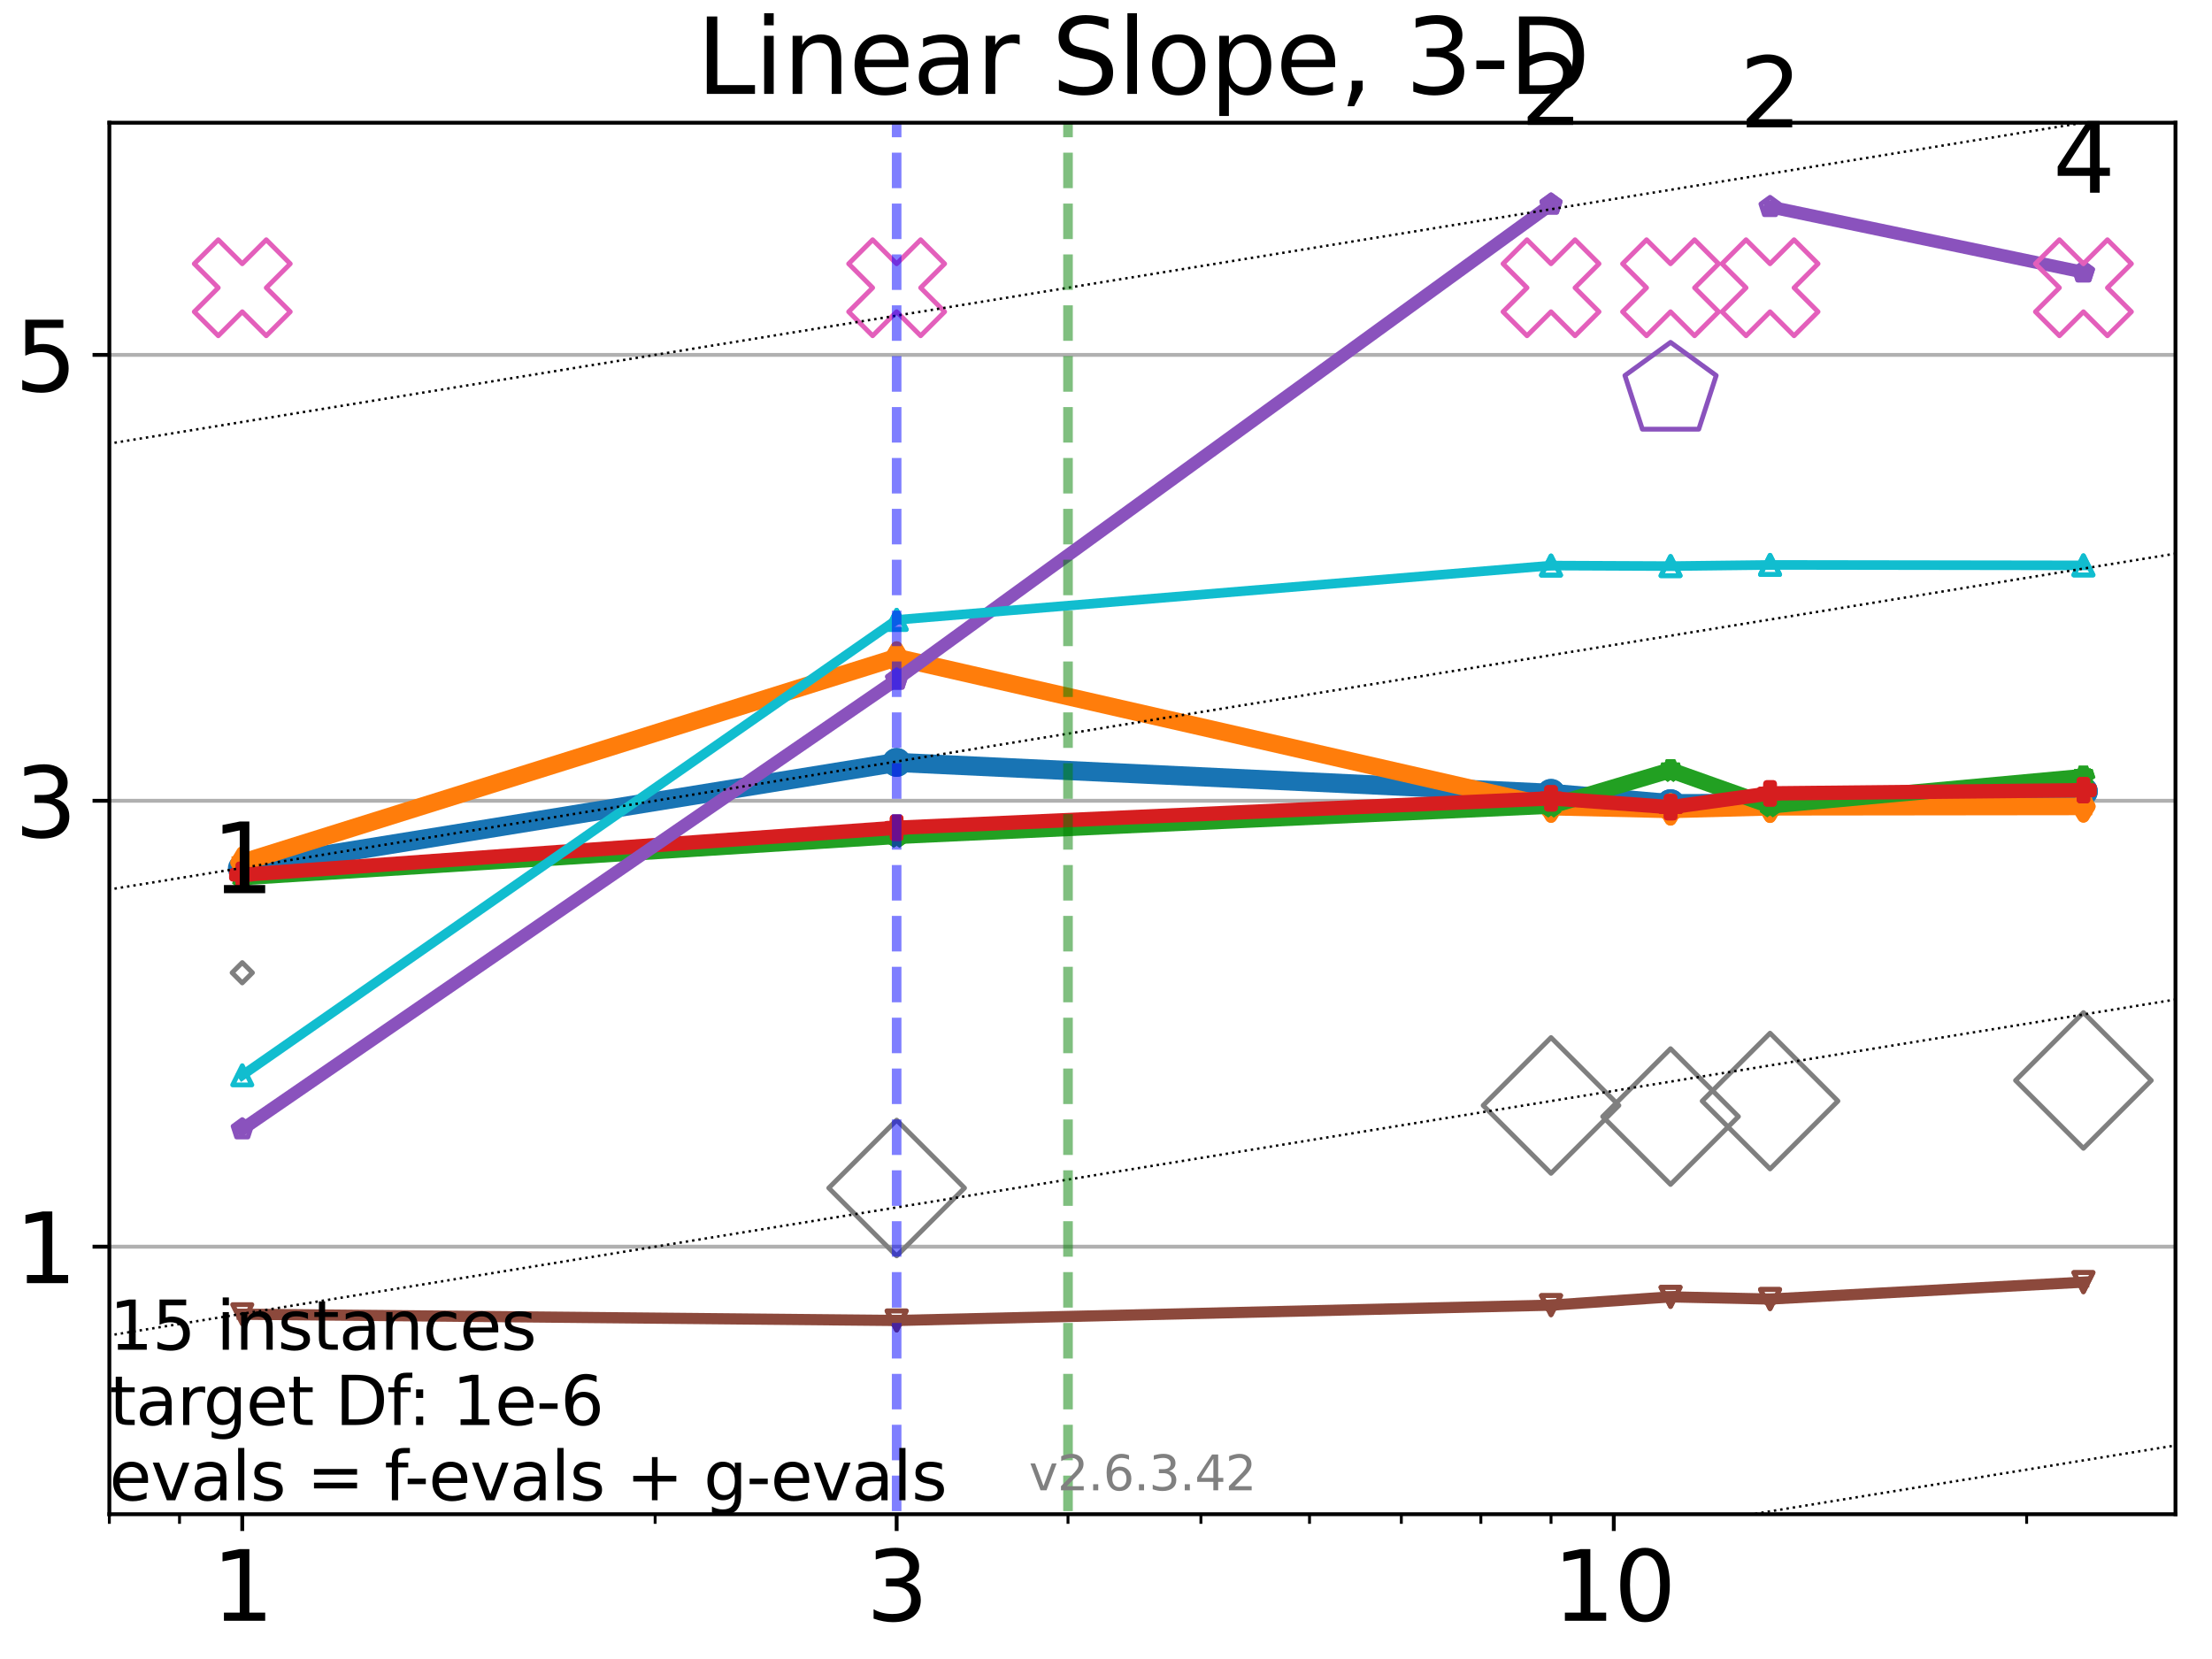 <?xml version="1.0" encoding="utf-8" standalone="no"?>
<!DOCTYPE svg PUBLIC "-//W3C//DTD SVG 1.1//EN"
  "http://www.w3.org/Graphics/SVG/1.1/DTD/svg11.dtd">
<svg xmlns:xlink="http://www.w3.org/1999/xlink" width="460.8pt" height="345.6pt" viewBox="0 0 460.8 345.6" xmlns="http://www.w3.org/2000/svg" version="1.1">
 <defs>
  <style type="text/css">*{stroke-linejoin: round; stroke-linecap: butt}</style>
 </defs>
 <g id="figure_1">
  <g id="patch_1">
   <path d="M 0 345.6 
L 460.8 345.6 
L 460.8 0 
L 0 0 
z
" style="fill: #ffffff"/>
  </g>
  <g id="axes_1">
   <g id="patch_2">
    <path d="M 22.78 315.44 
L 453.192 315.44 
L 453.192 25.56 
L 22.78 25.56 
z
" style="fill: #ffffff"/>
   </g>
   <g id="matplotlib.axis_1">
    <g id="xtick_1">
     <g id="line2d_1">
      <defs>
       <path id="me9c461daef" d="M 0 0 
L 0 3.5 
" style="stroke: #000000; stroke-width: 0.8"/>
      </defs>
      <g>
       <use xlink:href="#me9c461daef" x="50.468" y="315.44" style="stroke: #000000; stroke-width: 0.8"/>
      </g>
     </g>
     <g id="text_1">
      <!-- 1 -->
      <g transform="translate(44.106 337.637)scale(0.2 -0.2)">
       <defs>
        <path id="DejaVuSans-31" d="M 794 531 
L 1825 531 
L 1825 4091 
L 703 3866 
L 703 4441 
L 1819 4666 
L 2450 4666 
L 2450 531 
L 3481 531 
L 3481 0 
L 794 0 
L 794 531 
z
" transform="scale(0.016)"/>
       </defs>
       <use xlink:href="#DejaVuSans-31"/>
      </g>
     </g>
    </g>
    <g id="xtick_2">
     <g id="line2d_2">
      <g>
       <use xlink:href="#me9c461daef" x="186.788" y="315.44" style="stroke: #000000; stroke-width: 0.8"/>
      </g>
     </g>
     <g id="text_2">
      <!-- 3 -->
      <g transform="translate(180.425 337.637)scale(0.2 -0.2)">
       <defs>
        <path id="DejaVuSans-33" d="M 2597 2516 
Q 3050 2419 3304 2112 
Q 3559 1806 3559 1356 
Q 3559 666 3084 287 
Q 2609 -91 1734 -91 
Q 1441 -91 1130 -33 
Q 819 25 488 141 
L 488 750 
Q 750 597 1062 519 
Q 1375 441 1716 441 
Q 2309 441 2620 675 
Q 2931 909 2931 1356 
Q 2931 1769 2642 2001 
Q 2353 2234 1838 2234 
L 1294 2234 
L 1294 2753 
L 1863 2753 
Q 2328 2753 2575 2939 
Q 2822 3125 2822 3475 
Q 2822 3834 2567 4026 
Q 2313 4219 1838 4219 
Q 1578 4219 1281 4162 
Q 984 4106 628 3988 
L 628 4550 
Q 988 4650 1302 4700 
Q 1616 4750 1894 4750 
Q 2613 4750 3031 4423 
Q 3450 4097 3450 3541 
Q 3450 3153 3228 2886 
Q 3006 2619 2597 2516 
z
" transform="scale(0.016)"/>
       </defs>
       <use xlink:href="#DejaVuSans-33"/>
      </g>
     </g>
    </g>
    <g id="xtick_3">
     <g id="line2d_3">
      <g>
       <use xlink:href="#me9c461daef" x="336.18" y="315.44" style="stroke: #000000; stroke-width: 0.8"/>
      </g>
     </g>
     <g id="text_3">
      <!-- 10 -->
      <g transform="translate(323.455 337.637)scale(0.2 -0.2)">
       <defs>
        <path id="DejaVuSans-30" d="M 2034 4250 
Q 1547 4250 1301 3770 
Q 1056 3291 1056 2328 
Q 1056 1369 1301 889 
Q 1547 409 2034 409 
Q 2525 409 2770 889 
Q 3016 1369 3016 2328 
Q 3016 3291 2770 3770 
Q 2525 4250 2034 4250 
z
M 2034 4750 
Q 2819 4750 3233 4129 
Q 3647 3509 3647 2328 
Q 3647 1150 3233 529 
Q 2819 -91 2034 -91 
Q 1250 -91 836 529 
Q 422 1150 422 2328 
Q 422 3509 836 4129 
Q 1250 4750 2034 4750 
z
" transform="scale(0.016)"/>
       </defs>
       <use xlink:href="#DejaVuSans-31"/>
       <use xlink:href="#DejaVuSans-30" x="63.623"/>
      </g>
     </g>
    </g>
    <g id="xtick_4">
     <g id="line2d_4">
      <defs>
       <path id="m062c11dece" d="M 0 0 
L 0 2 
" style="stroke: #000000; stroke-width: 0.6"/>
      </defs>
      <g>
       <use xlink:href="#m062c11dece" x="22.78" y="315.44" style="stroke: #000000; stroke-width: 0.6"/>
      </g>
     </g>
    </g>
    <g id="xtick_5">
     <g id="line2d_5">
      <g>
       <use xlink:href="#m062c11dece" x="37.395" y="315.44" style="stroke: #000000; stroke-width: 0.6"/>
      </g>
     </g>
    </g>
    <g id="xtick_6">
     <g id="line2d_6">
      <g>
       <use xlink:href="#m062c11dece" x="136.476" y="315.44" style="stroke: #000000; stroke-width: 0.6"/>
      </g>
     </g>
    </g>
    <g id="xtick_7">
     <g id="line2d_7">
      <g>
       <use xlink:href="#m062c11dece" x="222.484" y="315.44" style="stroke: #000000; stroke-width: 0.6"/>
      </g>
     </g>
    </g>
    <g id="xtick_8">
     <g id="line2d_8">
      <g>
       <use xlink:href="#m062c11dece" x="250.173" y="315.44" style="stroke: #000000; stroke-width: 0.6"/>
      </g>
     </g>
    </g>
    <g id="xtick_9">
     <g id="line2d_9">
      <g>
       <use xlink:href="#m062c11dece" x="272.796" y="315.44" style="stroke: #000000; stroke-width: 0.6"/>
      </g>
     </g>
    </g>
    <g id="xtick_10">
     <g id="line2d_10">
      <g>
       <use xlink:href="#m062c11dece" x="291.923" y="315.44" style="stroke: #000000; stroke-width: 0.6"/>
      </g>
     </g>
    </g>
    <g id="xtick_11">
     <g id="line2d_11">
      <g>
       <use xlink:href="#m062c11dece" x="308.492" y="315.44" style="stroke: #000000; stroke-width: 0.6"/>
      </g>
     </g>
    </g>
    <g id="xtick_12">
     <g id="line2d_12">
      <g>
       <use xlink:href="#m062c11dece" x="323.107" y="315.44" style="stroke: #000000; stroke-width: 0.6"/>
      </g>
     </g>
    </g>
    <g id="xtick_13">
     <g id="line2d_13">
      <g>
       <use xlink:href="#m062c11dece" x="422.188" y="315.44" style="stroke: #000000; stroke-width: 0.6"/>
      </g>
     </g>
    </g>
   </g>
   <g id="matplotlib.axis_2">
    <g id="ytick_1">
     <g id="line2d_14">
      <path d="M 22.78 259.706 
L 453.192 259.706 
" clip-path="url(#pf0ef25030b)" style="fill: none; stroke: #b0b0b0; stroke-width: 0.8; stroke-linecap: square"/>
     </g>
     <g id="line2d_15">
      <defs>
       <path id="m01fc9de4c2" d="M 0 0 
L -3.5 0 
" style="stroke: #000000; stroke-width: 0.8"/>
      </defs>
      <g>
       <use xlink:href="#m01fc9de4c2" x="22.78" y="259.706" style="stroke: #000000; stroke-width: 0.8"/>
      </g>
     </g>
     <g id="text_4">
      <!-- 1 -->
      <g transform="translate(3.055 267.305)scale(0.2 -0.2)">
       <use xlink:href="#DejaVuSans-31"/>
      </g>
     </g>
    </g>
    <g id="ytick_2">
     <g id="line2d_16">
      <path d="M 22.78 166.817 
L 453.192 166.817 
" clip-path="url(#pf0ef25030b)" style="fill: none; stroke: #b0b0b0; stroke-width: 0.8; stroke-linecap: square"/>
     </g>
     <g id="line2d_17">
      <g>
       <use xlink:href="#m01fc9de4c2" x="22.78" y="166.817" style="stroke: #000000; stroke-width: 0.8"/>
      </g>
     </g>
     <g id="text_5">
      <!-- 3 -->
      <g transform="translate(3.055 174.415)scale(0.2 -0.2)">
       <use xlink:href="#DejaVuSans-33"/>
      </g>
     </g>
    </g>
    <g id="ytick_3">
     <g id="line2d_18">
      <path d="M 22.78 73.927 
L 453.192 73.927 
" clip-path="url(#pf0ef25030b)" style="fill: none; stroke: #b0b0b0; stroke-width: 0.8; stroke-linecap: square"/>
     </g>
     <g id="line2d_19">
      <g>
       <use xlink:href="#m01fc9de4c2" x="22.78" y="73.927" style="stroke: #000000; stroke-width: 0.8"/>
      </g>
     </g>
     <g id="text_6">
      <!-- 5 -->
      <g transform="translate(3.055 81.526)scale(0.2 -0.2)">
       <defs>
        <path id="DejaVuSans-35" d="M 691 4666 
L 3169 4666 
L 3169 4134 
L 1269 4134 
L 1269 2991 
Q 1406 3038 1543 3061 
Q 1681 3084 1819 3084 
Q 2600 3084 3056 2656 
Q 3513 2228 3513 1497 
Q 3513 744 3044 326 
Q 2575 -91 1722 -91 
Q 1428 -91 1123 -41 
Q 819 9 494 109 
L 494 744 
Q 775 591 1075 516 
Q 1375 441 1709 441 
Q 2250 441 2565 725 
Q 2881 1009 2881 1497 
Q 2881 1984 2565 2268 
Q 2250 2553 1709 2553 
Q 1456 2553 1204 2497 
Q 953 2441 691 2322 
L 691 4666 
z
" transform="scale(0.016)"/>
       </defs>
       <use xlink:href="#DejaVuSans-35"/>
      </g>
     </g>
    </g>
   </g>
   <g id="line2d_20">
    <path d="M 50.468 180.916 
L 186.788 158.825 
" clip-path="url(#pf0ef25030b)" style="fill: none; stroke: #1874b4; stroke-width: 4; stroke-linecap: square"/>
    <defs>
     <path id="m60be5f6cc0" d="M 0 1.5 
C 0.398 1.5 0.779 1.342 1.061 1.061 
C 1.342 0.779 1.5 0.398 1.5 0 
C 1.5 -0.398 1.342 -0.779 1.061 -1.061 
C 0.779 -1.342 0.398 -1.5 0 -1.5 
C -0.398 -1.5 -0.779 -1.342 -1.061 -1.061 
C -1.342 -0.779 -1.5 -0.398 -1.5 0 
C -1.5 0.398 -1.342 0.779 -1.061 1.061 
C -0.779 1.342 -0.398 1.5 0 1.5 
z
" style="stroke: #1874b4; stroke-width: 3"/>
    </defs>
    <g clip-path="url(#pf0ef25030b)">
     <use xlink:href="#m60be5f6cc0" x="50.468" y="180.916" style="fill-opacity: 0; stroke: #1874b4; stroke-width: 3"/>
     <use xlink:href="#m60be5f6cc0" x="186.788" y="158.825" style="fill-opacity: 0; stroke: #1874b4; stroke-width: 3"/>
    </g>
   </g>
   <g id="line2d_21">
    <path d="M 186.788 158.825 
L 323.107 165.269 
" clip-path="url(#pf0ef25030b)" style="fill: none; stroke: #1874b4; stroke-width: 4; stroke-linecap: square"/>
    <g clip-path="url(#pf0ef25030b)">
     <use xlink:href="#m60be5f6cc0" x="186.788" y="158.825" style="fill-opacity: 0; stroke: #1874b4; stroke-width: 3"/>
     <use xlink:href="#m60be5f6cc0" x="323.107" y="165.269" style="fill-opacity: 0; stroke: #1874b4; stroke-width: 3"/>
    </g>
   </g>
   <g id="line2d_22">
    <path d="M 323.107 165.269 
L 348.007 167.411 
" clip-path="url(#pf0ef25030b)" style="fill: none; stroke: #1874b4; stroke-width: 4; stroke-linecap: square"/>
    <g clip-path="url(#pf0ef25030b)">
     <use xlink:href="#m60be5f6cc0" x="323.107" y="165.269" style="fill-opacity: 0; stroke: #1874b4; stroke-width: 3"/>
     <use xlink:href="#m60be5f6cc0" x="348.007" y="167.411" style="fill-opacity: 0; stroke: #1874b4; stroke-width: 3"/>
    </g>
   </g>
   <g id="line2d_23">
    <path d="M 348.007 167.411 
L 368.735 167.384 
" clip-path="url(#pf0ef25030b)" style="fill: none; stroke: #1874b4; stroke-width: 4; stroke-linecap: square"/>
    <g clip-path="url(#pf0ef25030b)">
     <use xlink:href="#m60be5f6cc0" x="348.007" y="167.411" style="fill-opacity: 0; stroke: #1874b4; stroke-width: 3"/>
     <use xlink:href="#m60be5f6cc0" x="368.735" y="167.384" style="fill-opacity: 0; stroke: #1874b4; stroke-width: 3"/>
    </g>
   </g>
   <g id="line2d_24">
    <path d="M 368.735 167.384 
L 434.015 164.859 
" clip-path="url(#pf0ef25030b)" style="fill: none; stroke: #1874b4; stroke-width: 4; stroke-linecap: square"/>
    <g clip-path="url(#pf0ef25030b)">
     <use xlink:href="#m60be5f6cc0" x="368.735" y="167.384" style="fill-opacity: 0; stroke: #1874b4; stroke-width: 3"/>
     <use xlink:href="#m60be5f6cc0" x="434.015" y="164.859" style="fill-opacity: 0; stroke: #1874b4; stroke-width: 3"/>
    </g>
   </g>
   <g id="line2d_25">
    <path d="M 434.015 164.859 
" clip-path="url(#pf0ef25030b)" style="fill: none; stroke: #1874b4; stroke-width: 4; stroke-linecap: square"/>
    <g clip-path="url(#pf0ef25030b)">
     <use xlink:href="#m60be5f6cc0" x="434.015" y="164.859" style="fill-opacity: 0; stroke: #1874b4; stroke-width: 3"/>
    </g>
   </g>
   <g id="line2d_26"/>
   <g id="line2d_27">
    <path d="M 50.468 179.679 
L 186.788 136.975 
" clip-path="url(#pf0ef25030b)" style="fill: none; stroke: #ff7d0b; stroke-width: 3.667; stroke-linecap: square"/>
    <defs>
     <path id="m3a2fdba418" d="M 0 2.121 
L 1.273 0 
L 0 -2.121 
L -1.273 0 
z
" style="stroke: #ff7d0b; stroke-width: 2.5; stroke-linejoin: miter"/>
    </defs>
    <g clip-path="url(#pf0ef25030b)">
     <use xlink:href="#m3a2fdba418" x="50.468" y="179.679" style="fill-opacity: 0; stroke: #ff7d0b; stroke-width: 2.5; stroke-linejoin: miter"/>
     <use xlink:href="#m3a2fdba418" x="186.788" y="136.975" style="fill-opacity: 0; stroke: #ff7d0b; stroke-width: 2.5; stroke-linejoin: miter"/>
    </g>
   </g>
   <g id="line2d_28">
    <path d="M 186.788 136.975 
L 323.107 168.034 
" clip-path="url(#pf0ef25030b)" style="fill: none; stroke: #ff7d0b; stroke-width: 3.667; stroke-linecap: square"/>
    <g clip-path="url(#pf0ef25030b)">
     <use xlink:href="#m3a2fdba418" x="186.788" y="136.975" style="fill-opacity: 0; stroke: #ff7d0b; stroke-width: 2.5; stroke-linejoin: miter"/>
     <use xlink:href="#m3a2fdba418" x="323.107" y="168.034" style="fill-opacity: 0; stroke: #ff7d0b; stroke-width: 2.5; stroke-linejoin: miter"/>
    </g>
   </g>
   <g id="line2d_29">
    <path d="M 323.107 168.034 
L 348.007 168.613 
" clip-path="url(#pf0ef25030b)" style="fill: none; stroke: #ff7d0b; stroke-width: 3.667; stroke-linecap: square"/>
    <g clip-path="url(#pf0ef25030b)">
     <use xlink:href="#m3a2fdba418" x="323.107" y="168.034" style="fill-opacity: 0; stroke: #ff7d0b; stroke-width: 2.5; stroke-linejoin: miter"/>
     <use xlink:href="#m3a2fdba418" x="348.007" y="168.613" style="fill-opacity: 0; stroke: #ff7d0b; stroke-width: 2.5; stroke-linejoin: miter"/>
    </g>
   </g>
   <g id="line2d_30">
    <path d="M 348.007 168.613 
L 368.735 168.064 
" clip-path="url(#pf0ef25030b)" style="fill: none; stroke: #ff7d0b; stroke-width: 3.667; stroke-linecap: square"/>
    <g clip-path="url(#pf0ef25030b)">
     <use xlink:href="#m3a2fdba418" x="348.007" y="168.613" style="fill-opacity: 0; stroke: #ff7d0b; stroke-width: 2.5; stroke-linejoin: miter"/>
     <use xlink:href="#m3a2fdba418" x="368.735" y="168.064" style="fill-opacity: 0; stroke: #ff7d0b; stroke-width: 2.5; stroke-linejoin: miter"/>
    </g>
   </g>
   <g id="line2d_31">
    <path d="M 368.735 168.064 
L 434.015 167.989 
" clip-path="url(#pf0ef25030b)" style="fill: none; stroke: #ff7d0b; stroke-width: 3.667; stroke-linecap: square"/>
    <g clip-path="url(#pf0ef25030b)">
     <use xlink:href="#m3a2fdba418" x="368.735" y="168.064" style="fill-opacity: 0; stroke: #ff7d0b; stroke-width: 2.5; stroke-linejoin: miter"/>
     <use xlink:href="#m3a2fdba418" x="434.015" y="167.989" style="fill-opacity: 0; stroke: #ff7d0b; stroke-width: 2.5; stroke-linejoin: miter"/>
    </g>
   </g>
   <g id="line2d_32">
    <path d="M 434.015 167.989 
" clip-path="url(#pf0ef25030b)" style="fill: none; stroke: #ff7d0b; stroke-width: 3.667; stroke-linecap: square"/>
    <g clip-path="url(#pf0ef25030b)">
     <use xlink:href="#m3a2fdba418" x="434.015" y="167.989" style="fill-opacity: 0; stroke: #ff7d0b; stroke-width: 2.5; stroke-linejoin: miter"/>
    </g>
   </g>
   <g id="line2d_33"/>
   <g id="line2d_34">
    <path d="M 50.468 182.754 
L 186.788 174.173 
" clip-path="url(#pf0ef25030b)" style="fill: none; stroke: #22a022; stroke-width: 3.333; stroke-linecap: square"/>
    <defs>
     <path id="mdf82d39934" d="M 0 -2 
L -0.449 -0.618 
L -1.902 -0.618 
L -0.727 0.236 
L -1.176 1.618 
L -0 0.764 
L 1.176 1.618 
L 0.727 0.236 
L 1.902 -0.618 
L 0.449 -0.618 
z
" style="stroke: #22a022; stroke-width: 2; stroke-linejoin: bevel"/>
    </defs>
    <g clip-path="url(#pf0ef25030b)">
     <use xlink:href="#mdf82d39934" x="50.468" y="182.754" style="fill-opacity: 0; stroke: #22a022; stroke-width: 2; stroke-linejoin: bevel"/>
     <use xlink:href="#mdf82d39934" x="186.788" y="174.173" style="fill-opacity: 0; stroke: #22a022; stroke-width: 2; stroke-linejoin: bevel"/>
    </g>
   </g>
   <g id="line2d_35">
    <path d="M 186.788 174.173 
L 323.107 167.866 
" clip-path="url(#pf0ef25030b)" style="fill: none; stroke: #22a022; stroke-width: 3.333; stroke-linecap: square"/>
    <g clip-path="url(#pf0ef25030b)">
     <use xlink:href="#mdf82d39934" x="186.788" y="174.173" style="fill-opacity: 0; stroke: #22a022; stroke-width: 2; stroke-linejoin: bevel"/>
     <use xlink:href="#mdf82d39934" x="323.107" y="167.866" style="fill-opacity: 0; stroke: #22a022; stroke-width: 2; stroke-linejoin: bevel"/>
    </g>
   </g>
   <g id="line2d_36">
    <path d="M 323.107 167.866 
L 348.007 160.461 
" clip-path="url(#pf0ef25030b)" style="fill: none; stroke: #22a022; stroke-width: 3.333; stroke-linecap: square"/>
    <g clip-path="url(#pf0ef25030b)">
     <use xlink:href="#mdf82d39934" x="323.107" y="167.866" style="fill-opacity: 0; stroke: #22a022; stroke-width: 2; stroke-linejoin: bevel"/>
     <use xlink:href="#mdf82d39934" x="348.007" y="160.461" style="fill-opacity: 0; stroke: #22a022; stroke-width: 2; stroke-linejoin: bevel"/>
    </g>
   </g>
   <g id="line2d_37">
    <path d="M 348.007 160.461 
L 368.735 167.822 
" clip-path="url(#pf0ef25030b)" style="fill: none; stroke: #22a022; stroke-width: 3.333; stroke-linecap: square"/>
    <g clip-path="url(#pf0ef25030b)">
     <use xlink:href="#mdf82d39934" x="348.007" y="160.461" style="fill-opacity: 0; stroke: #22a022; stroke-width: 2; stroke-linejoin: bevel"/>
     <use xlink:href="#mdf82d39934" x="368.735" y="167.822" style="fill-opacity: 0; stroke: #22a022; stroke-width: 2; stroke-linejoin: bevel"/>
    </g>
   </g>
   <g id="line2d_38">
    <path d="M 368.735 167.822 
L 434.015 161.817 
" clip-path="url(#pf0ef25030b)" style="fill: none; stroke: #22a022; stroke-width: 3.333; stroke-linecap: square"/>
    <g clip-path="url(#pf0ef25030b)">
     <use xlink:href="#mdf82d39934" x="368.735" y="167.822" style="fill-opacity: 0; stroke: #22a022; stroke-width: 2; stroke-linejoin: bevel"/>
     <use xlink:href="#mdf82d39934" x="434.015" y="161.817" style="fill-opacity: 0; stroke: #22a022; stroke-width: 2; stroke-linejoin: bevel"/>
    </g>
   </g>
   <g id="line2d_39">
    <path d="M 434.015 161.817 
" clip-path="url(#pf0ef25030b)" style="fill: none; stroke: #22a022; stroke-width: 3.333; stroke-linecap: square"/>
    <g clip-path="url(#pf0ef25030b)">
     <use xlink:href="#mdf82d39934" x="434.015" y="161.817" style="fill-opacity: 0; stroke: #22a022; stroke-width: 2; stroke-linejoin: bevel"/>
    </g>
   </g>
   <g id="line2d_40"/>
   <g id="line2d_41">
    <path d="M 50.468 182.231 
L 186.788 172.439 
" clip-path="url(#pf0ef25030b)" style="fill: none; stroke: #d61e1f; stroke-width: 3; stroke-linecap: square"/>
    <defs>
     <path id="mc04ad0aa94" d="M -0.667 2 
L 0.667 2 
L 0.667 0.667 
L 2 0.667 
L 2 -0.667 
L 0.667 -0.667 
L 0.667 -2 
L -0.667 -2 
L -0.667 -0.667 
L -2 -0.667 
L -2 0.667 
L -0.667 0.667 
z
" style="stroke: #d61e1f; stroke-width: 1.5; stroke-linejoin: miter"/>
    </defs>
    <g clip-path="url(#pf0ef25030b)">
     <use xlink:href="#mc04ad0aa94" x="50.468" y="182.231" style="fill-opacity: 0; stroke: #d61e1f; stroke-width: 1.5; stroke-linejoin: miter"/>
     <use xlink:href="#mc04ad0aa94" x="186.788" y="172.439" style="fill-opacity: 0; stroke: #d61e1f; stroke-width: 1.5; stroke-linejoin: miter"/>
    </g>
   </g>
   <g id="line2d_42">
    <path d="M 186.788 172.439 
L 323.107 166.312 
" clip-path="url(#pf0ef25030b)" style="fill: none; stroke: #d61e1f; stroke-width: 3; stroke-linecap: square"/>
    <g clip-path="url(#pf0ef25030b)">
     <use xlink:href="#mc04ad0aa94" x="186.788" y="172.439" style="fill-opacity: 0; stroke: #d61e1f; stroke-width: 1.5; stroke-linejoin: miter"/>
     <use xlink:href="#mc04ad0aa94" x="323.107" y="166.312" style="fill-opacity: 0; stroke: #d61e1f; stroke-width: 1.5; stroke-linejoin: miter"/>
    </g>
   </g>
   <g id="line2d_43">
    <path d="M 323.107 166.312 
L 348.007 168.149 
" clip-path="url(#pf0ef25030b)" style="fill: none; stroke: #d61e1f; stroke-width: 3; stroke-linecap: square"/>
    <g clip-path="url(#pf0ef25030b)">
     <use xlink:href="#mc04ad0aa94" x="323.107" y="166.312" style="fill-opacity: 0; stroke: #d61e1f; stroke-width: 1.5; stroke-linejoin: miter"/>
     <use xlink:href="#mc04ad0aa94" x="348.007" y="168.149" style="fill-opacity: 0; stroke: #d61e1f; stroke-width: 1.5; stroke-linejoin: miter"/>
    </g>
   </g>
   <g id="line2d_44">
    <path d="M 348.007 168.149 
L 368.735 165.281 
" clip-path="url(#pf0ef25030b)" style="fill: none; stroke: #d61e1f; stroke-width: 3; stroke-linecap: square"/>
    <g clip-path="url(#pf0ef25030b)">
     <use xlink:href="#mc04ad0aa94" x="348.007" y="168.149" style="fill-opacity: 0; stroke: #d61e1f; stroke-width: 1.5; stroke-linejoin: miter"/>
     <use xlink:href="#mc04ad0aa94" x="368.735" y="165.281" style="fill-opacity: 0; stroke: #d61e1f; stroke-width: 1.5; stroke-linejoin: miter"/>
    </g>
   </g>
   <g id="line2d_45">
    <path d="M 368.735 165.281 
L 434.015 164.616 
" clip-path="url(#pf0ef25030b)" style="fill: none; stroke: #d61e1f; stroke-width: 3; stroke-linecap: square"/>
    <g clip-path="url(#pf0ef25030b)">
     <use xlink:href="#mc04ad0aa94" x="368.735" y="165.281" style="fill-opacity: 0; stroke: #d61e1f; stroke-width: 1.5; stroke-linejoin: miter"/>
     <use xlink:href="#mc04ad0aa94" x="434.015" y="164.616" style="fill-opacity: 0; stroke: #d61e1f; stroke-width: 1.5; stroke-linejoin: miter"/>
    </g>
   </g>
   <g id="line2d_46">
    <path d="M 434.015 164.616 
" clip-path="url(#pf0ef25030b)" style="fill: none; stroke: #d61e1f; stroke-width: 3; stroke-linecap: square"/>
    <g clip-path="url(#pf0ef25030b)">
     <use xlink:href="#mc04ad0aa94" x="434.015" y="164.616" style="fill-opacity: 0; stroke: #d61e1f; stroke-width: 1.5; stroke-linejoin: miter"/>
    </g>
   </g>
   <g id="line2d_47"/>
   <g id="line2d_48">
    <path d="M 50.468 235.234 
L 186.788 141.557 
" clip-path="url(#pf0ef25030b)" style="fill: none; stroke: #8a52bd; stroke-width: 2.667; stroke-linecap: square"/>
    <defs>
     <path id="mcf4a86fe9b" d="M 0 -2 
L -1.902 -0.618 
L -1.176 1.618 
L 1.176 1.618 
L 1.902 -0.618 
z
" style="stroke: #8a52bd; stroke-linejoin: miter"/>
    </defs>
    <g clip-path="url(#pf0ef25030b)">
     <use xlink:href="#mcf4a86fe9b" x="50.468" y="235.234" style="fill-opacity: 0; stroke: #8a52bd; stroke-linejoin: miter"/>
     <use xlink:href="#mcf4a86fe9b" x="186.788" y="141.557" style="fill-opacity: 0; stroke: #8a52bd; stroke-linejoin: miter"/>
    </g>
   </g>
   <g id="line2d_49">
    <path d="M 186.788 141.557 
L 323.107 42.592 
" clip-path="url(#pf0ef25030b)" style="fill: none; stroke: #8a52bd; stroke-width: 2.667; stroke-linecap: square"/>
    <g clip-path="url(#pf0ef25030b)">
     <use xlink:href="#mcf4a86fe9b" x="186.788" y="141.557" style="fill-opacity: 0; stroke: #8a52bd; stroke-linejoin: miter"/>
     <use xlink:href="#mcf4a86fe9b" x="323.107" y="42.592" style="fill-opacity: 0; stroke: #8a52bd; stroke-linejoin: miter"/>
    </g>
   </g>
   <g id="line2d_50">
    <path d="M 323.107 42.592 
" clip-path="url(#pf0ef25030b)" style="fill: none; stroke: #8a52bd; stroke-width: 2.667; stroke-linecap: square"/>
    <g clip-path="url(#pf0ef25030b)">
     <use xlink:href="#mcf4a86fe9b" x="323.107" y="42.592" style="fill-opacity: 0; stroke: #8a52bd; stroke-linejoin: miter"/>
    </g>
   </g>
   <g id="line2d_51">
    <path d="M 368.735 43.103 
L 434.015 56.719 
" clip-path="url(#pf0ef25030b)" style="fill: none; stroke: #8a52bd; stroke-width: 2.667; stroke-linecap: square"/>
    <g clip-path="url(#pf0ef25030b)">
     <use xlink:href="#mcf4a86fe9b" x="368.735" y="43.103" style="fill-opacity: 0; stroke: #8a52bd; stroke-linejoin: miter"/>
     <use xlink:href="#mcf4a86fe9b" x="434.015" y="56.719" style="fill-opacity: 0; stroke: #8a52bd; stroke-linejoin: miter"/>
    </g>
   </g>
   <g id="line2d_52">
    <path d="M 434.015 56.719 
" clip-path="url(#pf0ef25030b)" style="fill: none; stroke: #8a52bd; stroke-width: 2.667; stroke-linecap: square"/>
    <g clip-path="url(#pf0ef25030b)">
     <use xlink:href="#mcf4a86fe9b" x="434.015" y="56.719" style="fill-opacity: 0; stroke: #8a52bd; stroke-linejoin: miter"/>
    </g>
   </g>
   <g id="line2d_53">
    <defs>
     <path id="mc2d235f716" d="M 0 -10 
L -9.511 -3.09 
L -5.878 8.09 
L 5.878 8.09 
L 9.511 -3.09 
z
" style="stroke: #8a52bd; stroke-linejoin: miter"/>
    </defs>
    <g clip-path="url(#pf0ef25030b)">
     <use xlink:href="#mc2d235f716" x="348.007" y="81.317" style="fill-opacity: 0; stroke: #8a52bd; stroke-linejoin: miter"/>
    </g>
   </g>
   <g id="line2d_54"/>
   <g id="line2d_55">
    <path d="M 50.468 273.777 
L 186.788 275.079 
" clip-path="url(#pf0ef25030b)" style="fill: none; stroke: #8c493c; stroke-width: 2.333; stroke-linecap: square"/>
    <defs>
     <path id="mbec1fb68a1" d="M -0 2 
L 2 -2 
L -2 -2 
z
" style="stroke: #8c493c; stroke-linejoin: miter"/>
    </defs>
    <g clip-path="url(#pf0ef25030b)">
     <use xlink:href="#mbec1fb68a1" x="50.468" y="273.777" style="fill-opacity: 0; stroke: #8c493c; stroke-linejoin: miter"/>
     <use xlink:href="#mbec1fb68a1" x="186.788" y="275.079" style="fill-opacity: 0; stroke: #8c493c; stroke-linejoin: miter"/>
    </g>
   </g>
   <g id="line2d_56">
    <path d="M 186.788 275.079 
L 323.107 271.888 
" clip-path="url(#pf0ef25030b)" style="fill: none; stroke: #8c493c; stroke-width: 2.333; stroke-linecap: square"/>
    <g clip-path="url(#pf0ef25030b)">
     <use xlink:href="#mbec1fb68a1" x="186.788" y="275.079" style="fill-opacity: 0; stroke: #8c493c; stroke-linejoin: miter"/>
     <use xlink:href="#mbec1fb68a1" x="323.107" y="271.888" style="fill-opacity: 0; stroke: #8c493c; stroke-linejoin: miter"/>
    </g>
   </g>
   <g id="line2d_57">
    <path d="M 323.107 271.888 
L 348.007 270.16 
" clip-path="url(#pf0ef25030b)" style="fill: none; stroke: #8c493c; stroke-width: 2.333; stroke-linecap: square"/>
    <g clip-path="url(#pf0ef25030b)">
     <use xlink:href="#mbec1fb68a1" x="323.107" y="271.888" style="fill-opacity: 0; stroke: #8c493c; stroke-linejoin: miter"/>
     <use xlink:href="#mbec1fb68a1" x="348.007" y="270.16" style="fill-opacity: 0; stroke: #8c493c; stroke-linejoin: miter"/>
    </g>
   </g>
   <g id="line2d_58">
    <path d="M 348.007 270.16 
L 368.735 270.617 
" clip-path="url(#pf0ef25030b)" style="fill: none; stroke: #8c493c; stroke-width: 2.333; stroke-linecap: square"/>
    <g clip-path="url(#pf0ef25030b)">
     <use xlink:href="#mbec1fb68a1" x="348.007" y="270.16" style="fill-opacity: 0; stroke: #8c493c; stroke-linejoin: miter"/>
     <use xlink:href="#mbec1fb68a1" x="368.735" y="270.617" style="fill-opacity: 0; stroke: #8c493c; stroke-linejoin: miter"/>
    </g>
   </g>
   <g id="line2d_59">
    <path d="M 368.735 270.617 
L 434.015 267.094 
" clip-path="url(#pf0ef25030b)" style="fill: none; stroke: #8c493c; stroke-width: 2.333; stroke-linecap: square"/>
    <g clip-path="url(#pf0ef25030b)">
     <use xlink:href="#mbec1fb68a1" x="368.735" y="270.617" style="fill-opacity: 0; stroke: #8c493c; stroke-linejoin: miter"/>
     <use xlink:href="#mbec1fb68a1" x="434.015" y="267.094" style="fill-opacity: 0; stroke: #8c493c; stroke-linejoin: miter"/>
    </g>
   </g>
   <g id="line2d_60">
    <path d="M 434.015 267.094 
" clip-path="url(#pf0ef25030b)" style="fill: none; stroke: #8c493c; stroke-width: 2.333; stroke-linecap: square"/>
    <g clip-path="url(#pf0ef25030b)">
     <use xlink:href="#mbec1fb68a1" x="434.015" y="267.094" style="fill-opacity: 0; stroke: #8c493c; stroke-linejoin: miter"/>
    </g>
   </g>
   <g id="line2d_61"/>
   <g id="line2d_62">
    <defs>
     <path id="m87368c47e3" d="M -5 10 
L 0 5 
L 5 10 
L 10 5 
L 5 0 
L 10 -5 
L 5 -10 
L 0 -5 
L -5 -10 
L -10 -5 
L -5 0 
L -10 5 
z
" style="stroke: #e35fbb; stroke-linejoin: miter"/>
    </defs>
    <g clip-path="url(#pf0ef25030b)">
     <use xlink:href="#m87368c47e3" x="50.468" y="59.946" style="fill-opacity: 0; stroke: #e35fbb; stroke-linejoin: miter"/>
     <use xlink:href="#m87368c47e3" x="186.788" y="59.946" style="fill-opacity: 0; stroke: #e35fbb; stroke-linejoin: miter"/>
     <use xlink:href="#m87368c47e3" x="323.107" y="59.946" style="fill-opacity: 0; stroke: #e35fbb; stroke-linejoin: miter"/>
     <use xlink:href="#m87368c47e3" x="348.007" y="59.946" style="fill-opacity: 0; stroke: #e35fbb; stroke-linejoin: miter"/>
     <use xlink:href="#m87368c47e3" x="368.735" y="59.946" style="fill-opacity: 0; stroke: #e35fbb; stroke-linejoin: miter"/>
     <use xlink:href="#m87368c47e3" x="434.015" y="59.946" style="fill-opacity: 0; stroke: #e35fbb; stroke-linejoin: miter"/>
    </g>
   </g>
   <g id="line2d_63"/>
   <g id="line2d_64">
    <path d="M 50.468 224.003 
L 186.788 129.127 
" clip-path="url(#pf0ef25030b)" style="fill: none; stroke: #11bdcf; stroke-width: 2; stroke-linecap: square"/>
    <defs>
     <path id="m1d00ca6e6b" d="M 0 -2 
L -2 2 
L 2 2 
z
" style="stroke: #11bdcf; stroke-linejoin: miter"/>
    </defs>
    <g clip-path="url(#pf0ef25030b)">
     <use xlink:href="#m1d00ca6e6b" x="50.468" y="224.003" style="fill-opacity: 0; stroke: #11bdcf; stroke-linejoin: miter"/>
     <use xlink:href="#m1d00ca6e6b" x="186.788" y="129.127" style="fill-opacity: 0; stroke: #11bdcf; stroke-linejoin: miter"/>
    </g>
   </g>
   <g id="line2d_65">
    <path d="M 186.788 129.127 
L 323.107 117.818 
" clip-path="url(#pf0ef25030b)" style="fill: none; stroke: #11bdcf; stroke-width: 2; stroke-linecap: square"/>
    <g clip-path="url(#pf0ef25030b)">
     <use xlink:href="#m1d00ca6e6b" x="186.788" y="129.127" style="fill-opacity: 0; stroke: #11bdcf; stroke-linejoin: miter"/>
     <use xlink:href="#m1d00ca6e6b" x="323.107" y="117.818" style="fill-opacity: 0; stroke: #11bdcf; stroke-linejoin: miter"/>
    </g>
   </g>
   <g id="line2d_66">
    <path d="M 323.107 117.818 
L 348.007 117.927 
" clip-path="url(#pf0ef25030b)" style="fill: none; stroke: #11bdcf; stroke-width: 2; stroke-linecap: square"/>
    <g clip-path="url(#pf0ef25030b)">
     <use xlink:href="#m1d00ca6e6b" x="323.107" y="117.818" style="fill-opacity: 0; stroke: #11bdcf; stroke-linejoin: miter"/>
     <use xlink:href="#m1d00ca6e6b" x="348.007" y="117.927" style="fill-opacity: 0; stroke: #11bdcf; stroke-linejoin: miter"/>
    </g>
   </g>
   <g id="line2d_67">
    <path d="M 348.007 117.927 
L 368.735 117.682 
" clip-path="url(#pf0ef25030b)" style="fill: none; stroke: #11bdcf; stroke-width: 2; stroke-linecap: square"/>
    <g clip-path="url(#pf0ef25030b)">
     <use xlink:href="#m1d00ca6e6b" x="348.007" y="117.927" style="fill-opacity: 0; stroke: #11bdcf; stroke-linejoin: miter"/>
     <use xlink:href="#m1d00ca6e6b" x="368.735" y="117.682" style="fill-opacity: 0; stroke: #11bdcf; stroke-linejoin: miter"/>
    </g>
   </g>
   <g id="line2d_68">
    <path d="M 368.735 117.682 
L 434.015 117.776 
" clip-path="url(#pf0ef25030b)" style="fill: none; stroke: #11bdcf; stroke-width: 2; stroke-linecap: square"/>
    <g clip-path="url(#pf0ef25030b)">
     <use xlink:href="#m1d00ca6e6b" x="368.735" y="117.682" style="fill-opacity: 0; stroke: #11bdcf; stroke-linejoin: miter"/>
     <use xlink:href="#m1d00ca6e6b" x="434.015" y="117.776" style="fill-opacity: 0; stroke: #11bdcf; stroke-linejoin: miter"/>
    </g>
   </g>
   <g id="line2d_69">
    <path d="M 434.015 117.776 
" clip-path="url(#pf0ef25030b)" style="fill: none; stroke: #11bdcf; stroke-width: 2; stroke-linecap: square"/>
    <g clip-path="url(#pf0ef25030b)">
     <use xlink:href="#m1d00ca6e6b" x="434.015" y="117.776" style="fill-opacity: 0; stroke: #11bdcf; stroke-linejoin: miter"/>
    </g>
   </g>
   <g id="line2d_70"/>
   <g id="line2d_71">
    <path d="M 50.468 202.638 
" clip-path="url(#pf0ef25030b)" style="fill: none; stroke: #7f7f7f; stroke-width: 2; stroke-linecap: square"/>
    <defs>
     <path id="mbd604f8e48" d="M 0 2.121 
L 2.121 0 
L 0 -2.121 
L -2.121 0 
z
" style="stroke: #7f7f7f; stroke-linejoin: miter"/>
    </defs>
    <g clip-path="url(#pf0ef25030b)">
     <use xlink:href="#mbd604f8e48" x="50.468" y="202.638" style="fill-opacity: 0; stroke: #7f7f7f; stroke-linejoin: miter"/>
    </g>
   </g>
   <g id="line2d_72">
    <defs>
     <path id="m92ad3dec23" d="M 0 14.142 
L 14.142 0 
L 0 -14.142 
L -14.142 0 
z
" style="stroke: #7f7f7f; stroke-linejoin: miter"/>
    </defs>
    <g clip-path="url(#pf0ef25030b)">
     <use xlink:href="#m92ad3dec23" x="186.788" y="247.48" style="fill-opacity: 0; stroke: #7f7f7f; stroke-linejoin: miter"/>
     <use xlink:href="#m92ad3dec23" x="323.107" y="230.285" style="fill-opacity: 0; stroke: #7f7f7f; stroke-linejoin: miter"/>
     <use xlink:href="#m92ad3dec23" x="348.007" y="232.602" style="fill-opacity: 0; stroke: #7f7f7f; stroke-linejoin: miter"/>
     <use xlink:href="#m92ad3dec23" x="368.735" y="229.368" style="fill-opacity: 0; stroke: #7f7f7f; stroke-linejoin: miter"/>
     <use xlink:href="#m92ad3dec23" x="434.015" y="225.077" style="fill-opacity: 0; stroke: #7f7f7f; stroke-linejoin: miter"/>
    </g>
   </g>
   <g id="line2d_73"/>
   <g id="line2d_74">
    <path d="M 173.36 346.6 
L 461.8 299.712 
" clip-path="url(#pf0ef25030b)" style="fill: none; stroke-dasharray: 0.5,0.825; stroke-dashoffset: 0; stroke: #000000; stroke-width: 0.5"/>
   </g>
   <g id="line2d_75">
    <path d="M -1 282.054 
L 461.8 206.822 
" clip-path="url(#pf0ef25030b)" style="fill: none; stroke-dasharray: 0.5,0.825; stroke-dashoffset: 0; stroke: #000000; stroke-width: 0.5"/>
   </g>
   <g id="line2d_76">
    <path d="M -1 189.165 
L 461.8 113.933 
" clip-path="url(#pf0ef25030b)" style="fill: none; stroke-dasharray: 0.5,0.825; stroke-dashoffset: 0; stroke: #000000; stroke-width: 0.5"/>
   </g>
   <g id="line2d_77">
    <path d="M -1 96.275 
L 461.8 21.043 
" clip-path="url(#pf0ef25030b)" style="fill: none; stroke-dasharray: 0.5,0.825; stroke-dashoffset: 0; stroke: #000000; stroke-width: 0.5"/>
   </g>
   <g id="line2d_78">
    <path d="M -1 3.386 
L 25.978 -1 
" clip-path="url(#pf0ef25030b)" style="fill: none; stroke-dasharray: 0.5,0.825; stroke-dashoffset: 0; stroke: #000000; stroke-width: 0.5"/>
   </g>
   <g id="LineCollection_1">
    <path d="M 186.788 346.6 
L 186.788 25.56 
" clip-path="url(#pf0ef25030b)" style="fill: none; stroke-dasharray: 7.4,3.2; stroke-dashoffset: 0; stroke: #0000ff; stroke-opacity: 0.5; stroke-width: 2"/>
   </g>
   <g id="LineCollection_2">
    <path d="M 222.484 346.6 
L 222.484 25.56 
" clip-path="url(#pf0ef25030b)" style="fill: none; stroke-dasharray: 7.4,3.2; stroke-dashoffset: 0; stroke: #008000; stroke-opacity: 0.5; stroke-width: 2"/>
   </g>
   <g id="patch_3">
    <path d="M 22.78 315.44 
L 22.78 25.56 
" style="fill: none; stroke: #000000; stroke-width: 0.8; stroke-linejoin: miter; stroke-linecap: square"/>
   </g>
   <g id="patch_4">
    <path d="M 453.192 315.44 
L 453.192 25.56 
" style="fill: none; stroke: #000000; stroke-width: 0.8; stroke-linejoin: miter; stroke-linecap: square"/>
   </g>
   <g id="patch_5">
    <path d="M 22.78 315.44 
L 453.192 315.44 
" style="fill: none; stroke: #000000; stroke-width: 0.8; stroke-linejoin: miter; stroke-linecap: square"/>
   </g>
   <g id="patch_6">
    <path d="M 22.78 25.56 
L 453.192 25.56 
" style="fill: none; stroke: #000000; stroke-width: 0.8; stroke-linejoin: miter; stroke-linecap: square"/>
   </g>
   <g id="text_7">
    <!-- 2 -->
    <g transform="translate(316.744 26.024)scale(0.2 -0.2)">
     <defs>
      <path id="DejaVuSans-32" d="M 1228 531 
L 3431 531 
L 3431 0 
L 469 0 
L 469 531 
Q 828 903 1448 1529 
Q 2069 2156 2228 2338 
Q 2531 2678 2651 2914 
Q 2772 3150 2772 3378 
Q 2772 3750 2511 3984 
Q 2250 4219 1831 4219 
Q 1534 4219 1204 4116 
Q 875 4013 500 3803 
L 500 4441 
Q 881 4594 1212 4672 
Q 1544 4750 1819 4750 
Q 2544 4750 2975 4387 
Q 3406 4025 3406 3419 
Q 3406 3131 3298 2873 
Q 3191 2616 2906 2266 
Q 2828 2175 2409 1742 
Q 1991 1309 1228 531 
z
" transform="scale(0.016)"/>
     </defs>
     <use xlink:href="#DejaVuSans-32"/>
    </g>
   </g>
   <g id="text_8">
    <!-- 2 -->
    <g transform="translate(362.373 26.535)scale(0.2 -0.2)">
     <use xlink:href="#DejaVuSans-32"/>
    </g>
   </g>
   <g id="text_9">
    <!-- 4 -->
    <g transform="translate(427.652 40.151)scale(0.2 -0.2)">
     <defs>
      <path id="DejaVuSans-34" d="M 2419 4116 
L 825 1625 
L 2419 1625 
L 2419 4116 
z
M 2253 4666 
L 3047 4666 
L 3047 1625 
L 3713 1625 
L 3713 1100 
L 3047 1100 
L 3047 0 
L 2419 0 
L 2419 1100 
L 313 1100 
L 313 1709 
L 2253 4666 
z
" transform="scale(0.016)"/>
     </defs>
     <use xlink:href="#DejaVuSans-34"/>
    </g>
   </g>
   <g id="text_10">
    <!-- 1 -->
    <g transform="translate(44.106 186.07)scale(0.2 -0.2)">
     <use xlink:href="#DejaVuSans-31"/>
    </g>
   </g>
   <g id="text_11">
    <!-- 15 instances -->
    <g transform="translate(22.78 281.175)scale(0.14 -0.14)">
     <defs>
      <path id="DejaVuSans-20" transform="scale(0.016)"/>
      <path id="DejaVuSans-69" d="M 603 3500 
L 1178 3500 
L 1178 0 
L 603 0 
L 603 3500 
z
M 603 4863 
L 1178 4863 
L 1178 4134 
L 603 4134 
L 603 4863 
z
" transform="scale(0.016)"/>
      <path id="DejaVuSans-6e" d="M 3513 2113 
L 3513 0 
L 2938 0 
L 2938 2094 
Q 2938 2591 2744 2837 
Q 2550 3084 2163 3084 
Q 1697 3084 1428 2787 
Q 1159 2491 1159 1978 
L 1159 0 
L 581 0 
L 581 3500 
L 1159 3500 
L 1159 2956 
Q 1366 3272 1645 3428 
Q 1925 3584 2291 3584 
Q 2894 3584 3203 3211 
Q 3513 2838 3513 2113 
z
" transform="scale(0.016)"/>
      <path id="DejaVuSans-73" d="M 2834 3397 
L 2834 2853 
Q 2591 2978 2328 3040 
Q 2066 3103 1784 3103 
Q 1356 3103 1142 2972 
Q 928 2841 928 2578 
Q 928 2378 1081 2264 
Q 1234 2150 1697 2047 
L 1894 2003 
Q 2506 1872 2764 1633 
Q 3022 1394 3022 966 
Q 3022 478 2636 193 
Q 2250 -91 1575 -91 
Q 1294 -91 989 -36 
Q 684 19 347 128 
L 347 722 
Q 666 556 975 473 
Q 1284 391 1588 391 
Q 1994 391 2212 530 
Q 2431 669 2431 922 
Q 2431 1156 2273 1281 
Q 2116 1406 1581 1522 
L 1381 1569 
Q 847 1681 609 1914 
Q 372 2147 372 2553 
Q 372 3047 722 3315 
Q 1072 3584 1716 3584 
Q 2034 3584 2315 3537 
Q 2597 3491 2834 3397 
z
" transform="scale(0.016)"/>
      <path id="DejaVuSans-74" d="M 1172 4494 
L 1172 3500 
L 2356 3500 
L 2356 3053 
L 1172 3053 
L 1172 1153 
Q 1172 725 1289 603 
Q 1406 481 1766 481 
L 2356 481 
L 2356 0 
L 1766 0 
Q 1100 0 847 248 
Q 594 497 594 1153 
L 594 3053 
L 172 3053 
L 172 3500 
L 594 3500 
L 594 4494 
L 1172 4494 
z
" transform="scale(0.016)"/>
      <path id="DejaVuSans-61" d="M 2194 1759 
Q 1497 1759 1228 1600 
Q 959 1441 959 1056 
Q 959 750 1161 570 
Q 1363 391 1709 391 
Q 2188 391 2477 730 
Q 2766 1069 2766 1631 
L 2766 1759 
L 2194 1759 
z
M 3341 1997 
L 3341 0 
L 2766 0 
L 2766 531 
Q 2569 213 2275 61 
Q 1981 -91 1556 -91 
Q 1019 -91 701 211 
Q 384 513 384 1019 
Q 384 1609 779 1909 
Q 1175 2209 1959 2209 
L 2766 2209 
L 2766 2266 
Q 2766 2663 2505 2880 
Q 2244 3097 1772 3097 
Q 1472 3097 1187 3025 
Q 903 2953 641 2809 
L 641 3341 
Q 956 3463 1253 3523 
Q 1550 3584 1831 3584 
Q 2591 3584 2966 3190 
Q 3341 2797 3341 1997 
z
" transform="scale(0.016)"/>
      <path id="DejaVuSans-63" d="M 3122 3366 
L 3122 2828 
Q 2878 2963 2633 3030 
Q 2388 3097 2138 3097 
Q 1578 3097 1268 2742 
Q 959 2388 959 1747 
Q 959 1106 1268 751 
Q 1578 397 2138 397 
Q 2388 397 2633 464 
Q 2878 531 3122 666 
L 3122 134 
Q 2881 22 2623 -34 
Q 2366 -91 2075 -91 
Q 1284 -91 818 406 
Q 353 903 353 1747 
Q 353 2603 823 3093 
Q 1294 3584 2113 3584 
Q 2378 3584 2631 3529 
Q 2884 3475 3122 3366 
z
" transform="scale(0.016)"/>
      <path id="DejaVuSans-65" d="M 3597 1894 
L 3597 1613 
L 953 1613 
Q 991 1019 1311 708 
Q 1631 397 2203 397 
Q 2534 397 2845 478 
Q 3156 559 3463 722 
L 3463 178 
Q 3153 47 2828 -22 
Q 2503 -91 2169 -91 
Q 1331 -91 842 396 
Q 353 884 353 1716 
Q 353 2575 817 3079 
Q 1281 3584 2069 3584 
Q 2775 3584 3186 3129 
Q 3597 2675 3597 1894 
z
M 3022 2063 
Q 3016 2534 2758 2815 
Q 2500 3097 2075 3097 
Q 1594 3097 1305 2825 
Q 1016 2553 972 2059 
L 3022 2063 
z
" transform="scale(0.016)"/>
     </defs>
     <use xlink:href="#DejaVuSans-31"/>
     <use xlink:href="#DejaVuSans-35" x="63.623"/>
     <use xlink:href="#DejaVuSans-20" x="127.246"/>
     <use xlink:href="#DejaVuSans-69" x="159.033"/>
     <use xlink:href="#DejaVuSans-6e" x="186.816"/>
     <use xlink:href="#DejaVuSans-73" x="250.195"/>
     <use xlink:href="#DejaVuSans-74" x="302.295"/>
     <use xlink:href="#DejaVuSans-61" x="341.504"/>
     <use xlink:href="#DejaVuSans-6e" x="402.783"/>
     <use xlink:href="#DejaVuSans-63" x="466.162"/>
     <use xlink:href="#DejaVuSans-65" x="521.143"/>
     <use xlink:href="#DejaVuSans-73" x="582.666"/>
    </g>
    <!-- target Df: 1e-6 -->
    <g transform="translate(22.78 296.851)scale(0.14 -0.14)">
     <defs>
      <path id="DejaVuSans-72" d="M 2631 2963 
Q 2534 3019 2420 3045 
Q 2306 3072 2169 3072 
Q 1681 3072 1420 2755 
Q 1159 2438 1159 1844 
L 1159 0 
L 581 0 
L 581 3500 
L 1159 3500 
L 1159 2956 
Q 1341 3275 1631 3429 
Q 1922 3584 2338 3584 
Q 2397 3584 2469 3576 
Q 2541 3569 2628 3553 
L 2631 2963 
z
" transform="scale(0.016)"/>
      <path id="DejaVuSans-67" d="M 2906 1791 
Q 2906 2416 2648 2759 
Q 2391 3103 1925 3103 
Q 1463 3103 1205 2759 
Q 947 2416 947 1791 
Q 947 1169 1205 825 
Q 1463 481 1925 481 
Q 2391 481 2648 825 
Q 2906 1169 2906 1791 
z
M 3481 434 
Q 3481 -459 3084 -895 
Q 2688 -1331 1869 -1331 
Q 1566 -1331 1297 -1286 
Q 1028 -1241 775 -1147 
L 775 -588 
Q 1028 -725 1275 -790 
Q 1522 -856 1778 -856 
Q 2344 -856 2625 -561 
Q 2906 -266 2906 331 
L 2906 616 
Q 2728 306 2450 153 
Q 2172 0 1784 0 
Q 1141 0 747 490 
Q 353 981 353 1791 
Q 353 2603 747 3093 
Q 1141 3584 1784 3584 
Q 2172 3584 2450 3431 
Q 2728 3278 2906 2969 
L 2906 3500 
L 3481 3500 
L 3481 434 
z
" transform="scale(0.016)"/>
      <path id="DejaVuSans-44" d="M 1259 4147 
L 1259 519 
L 2022 519 
Q 2988 519 3436 956 
Q 3884 1394 3884 2338 
Q 3884 3275 3436 3711 
Q 2988 4147 2022 4147 
L 1259 4147 
z
M 628 4666 
L 1925 4666 
Q 3281 4666 3915 4102 
Q 4550 3538 4550 2338 
Q 4550 1131 3912 565 
Q 3275 0 1925 0 
L 628 0 
L 628 4666 
z
" transform="scale(0.016)"/>
      <path id="DejaVuSans-66" d="M 2375 4863 
L 2375 4384 
L 1825 4384 
Q 1516 4384 1395 4259 
Q 1275 4134 1275 3809 
L 1275 3500 
L 2222 3500 
L 2222 3053 
L 1275 3053 
L 1275 0 
L 697 0 
L 697 3053 
L 147 3053 
L 147 3500 
L 697 3500 
L 697 3744 
Q 697 4328 969 4595 
Q 1241 4863 1831 4863 
L 2375 4863 
z
" transform="scale(0.016)"/>
      <path id="DejaVuSans-3a" d="M 750 794 
L 1409 794 
L 1409 0 
L 750 0 
L 750 794 
z
M 750 3309 
L 1409 3309 
L 1409 2516 
L 750 2516 
L 750 3309 
z
" transform="scale(0.016)"/>
      <path id="DejaVuSans-2d" d="M 313 2009 
L 1997 2009 
L 1997 1497 
L 313 1497 
L 313 2009 
z
" transform="scale(0.016)"/>
      <path id="DejaVuSans-36" d="M 2113 2584 
Q 1688 2584 1439 2293 
Q 1191 2003 1191 1497 
Q 1191 994 1439 701 
Q 1688 409 2113 409 
Q 2538 409 2786 701 
Q 3034 994 3034 1497 
Q 3034 2003 2786 2293 
Q 2538 2584 2113 2584 
z
M 3366 4563 
L 3366 3988 
Q 3128 4100 2886 4159 
Q 2644 4219 2406 4219 
Q 1781 4219 1451 3797 
Q 1122 3375 1075 2522 
Q 1259 2794 1537 2939 
Q 1816 3084 2150 3084 
Q 2853 3084 3261 2657 
Q 3669 2231 3669 1497 
Q 3669 778 3244 343 
Q 2819 -91 2113 -91 
Q 1303 -91 875 529 
Q 447 1150 447 2328 
Q 447 3434 972 4092 
Q 1497 4750 2381 4750 
Q 2619 4750 2861 4703 
Q 3103 4656 3366 4563 
z
" transform="scale(0.016)"/>
     </defs>
     <use xlink:href="#DejaVuSans-74"/>
     <use xlink:href="#DejaVuSans-61" x="39.209"/>
     <use xlink:href="#DejaVuSans-72" x="100.488"/>
     <use xlink:href="#DejaVuSans-67" x="139.852"/>
     <use xlink:href="#DejaVuSans-65" x="203.328"/>
     <use xlink:href="#DejaVuSans-74" x="264.852"/>
     <use xlink:href="#DejaVuSans-20" x="304.061"/>
     <use xlink:href="#DejaVuSans-44" x="335.848"/>
     <use xlink:href="#DejaVuSans-66" x="412.85"/>
     <use xlink:href="#DejaVuSans-3a" x="444.43"/>
     <use xlink:href="#DejaVuSans-20" x="478.121"/>
     <use xlink:href="#DejaVuSans-31" x="509.908"/>
     <use xlink:href="#DejaVuSans-65" x="573.531"/>
     <use xlink:href="#DejaVuSans-2d" x="635.055"/>
     <use xlink:href="#DejaVuSans-36" x="671.139"/>
    </g>
    <!-- evals = f-evals + g-evals -->
    <g transform="translate(22.78 312.528)scale(0.14 -0.14)">
     <defs>
      <path id="DejaVuSans-76" d="M 191 3500 
L 800 3500 
L 1894 563 
L 2988 3500 
L 3597 3500 
L 2284 0 
L 1503 0 
L 191 3500 
z
" transform="scale(0.016)"/>
      <path id="DejaVuSans-6c" d="M 603 4863 
L 1178 4863 
L 1178 0 
L 603 0 
L 603 4863 
z
" transform="scale(0.016)"/>
      <path id="DejaVuSans-3d" d="M 678 2906 
L 4684 2906 
L 4684 2381 
L 678 2381 
L 678 2906 
z
M 678 1631 
L 4684 1631 
L 4684 1100 
L 678 1100 
L 678 1631 
z
" transform="scale(0.016)"/>
      <path id="DejaVuSans-2b" d="M 2944 4013 
L 2944 2272 
L 4684 2272 
L 4684 1741 
L 2944 1741 
L 2944 0 
L 2419 0 
L 2419 1741 
L 678 1741 
L 678 2272 
L 2419 2272 
L 2419 4013 
L 2944 4013 
z
" transform="scale(0.016)"/>
     </defs>
     <use xlink:href="#DejaVuSans-65"/>
     <use xlink:href="#DejaVuSans-76" x="61.523"/>
     <use xlink:href="#DejaVuSans-61" x="120.703"/>
     <use xlink:href="#DejaVuSans-6c" x="181.982"/>
     <use xlink:href="#DejaVuSans-73" x="209.766"/>
     <use xlink:href="#DejaVuSans-20" x="261.865"/>
     <use xlink:href="#DejaVuSans-3d" x="293.652"/>
     <use xlink:href="#DejaVuSans-20" x="377.441"/>
     <use xlink:href="#DejaVuSans-66" x="409.229"/>
     <use xlink:href="#DejaVuSans-2d" x="438.934"/>
     <use xlink:href="#DejaVuSans-65" x="475.018"/>
     <use xlink:href="#DejaVuSans-76" x="536.541"/>
     <use xlink:href="#DejaVuSans-61" x="595.721"/>
     <use xlink:href="#DejaVuSans-6c" x="657"/>
     <use xlink:href="#DejaVuSans-73" x="684.783"/>
     <use xlink:href="#DejaVuSans-20" x="736.883"/>
     <use xlink:href="#DejaVuSans-2b" x="768.67"/>
     <use xlink:href="#DejaVuSans-20" x="852.459"/>
     <use xlink:href="#DejaVuSans-67" x="884.246"/>
     <use xlink:href="#DejaVuSans-2d" x="947.723"/>
     <use xlink:href="#DejaVuSans-65" x="983.807"/>
     <use xlink:href="#DejaVuSans-76" x="1045.33"/>
     <use xlink:href="#DejaVuSans-61" x="1104.51"/>
     <use xlink:href="#DejaVuSans-6c" x="1165.789"/>
     <use xlink:href="#DejaVuSans-73" x="1193.572"/>
    </g>
   </g>
   <g id="text_12">
    <!-- v2.6.3.42 -->
    <g style="fill: #808080" transform="translate(214.353 310.462)scale(0.1 -0.1)">
     <defs>
      <path id="DejaVuSans-2e" d="M 684 794 
L 1344 794 
L 1344 0 
L 684 0 
L 684 794 
z
" transform="scale(0.016)"/>
     </defs>
     <use xlink:href="#DejaVuSans-76"/>
     <use xlink:href="#DejaVuSans-32" x="59.18"/>
     <use xlink:href="#DejaVuSans-2e" x="122.803"/>
     <use xlink:href="#DejaVuSans-36" x="154.59"/>
     <use xlink:href="#DejaVuSans-2e" x="218.213"/>
     <use xlink:href="#DejaVuSans-33" x="250"/>
     <use xlink:href="#DejaVuSans-2e" x="313.623"/>
     <use xlink:href="#DejaVuSans-34" x="345.41"/>
     <use xlink:href="#DejaVuSans-32" x="409.033"/>
    </g>
   </g>
   <g id="text_13">
    <!-- Linear Slope, 3-D -->
    <g transform="translate(145.072 19.56)scale(0.216 -0.216)">
     <defs>
      <path id="DejaVuSans-4c" d="M 628 4666 
L 1259 4666 
L 1259 531 
L 3531 531 
L 3531 0 
L 628 0 
L 628 4666 
z
" transform="scale(0.016)"/>
      <path id="DejaVuSans-53" d="M 3425 4513 
L 3425 3897 
Q 3066 4069 2747 4153 
Q 2428 4238 2131 4238 
Q 1616 4238 1336 4038 
Q 1056 3838 1056 3469 
Q 1056 3159 1242 3001 
Q 1428 2844 1947 2747 
L 2328 2669 
Q 3034 2534 3370 2195 
Q 3706 1856 3706 1288 
Q 3706 609 3251 259 
Q 2797 -91 1919 -91 
Q 1588 -91 1214 -16 
Q 841 59 441 206 
L 441 856 
Q 825 641 1194 531 
Q 1563 422 1919 422 
Q 2459 422 2753 634 
Q 3047 847 3047 1241 
Q 3047 1584 2836 1778 
Q 2625 1972 2144 2069 
L 1759 2144 
Q 1053 2284 737 2584 
Q 422 2884 422 3419 
Q 422 4038 858 4394 
Q 1294 4750 2059 4750 
Q 2388 4750 2728 4690 
Q 3069 4631 3425 4513 
z
" transform="scale(0.016)"/>
      <path id="DejaVuSans-6f" d="M 1959 3097 
Q 1497 3097 1228 2736 
Q 959 2375 959 1747 
Q 959 1119 1226 758 
Q 1494 397 1959 397 
Q 2419 397 2687 759 
Q 2956 1122 2956 1747 
Q 2956 2369 2687 2733 
Q 2419 3097 1959 3097 
z
M 1959 3584 
Q 2709 3584 3137 3096 
Q 3566 2609 3566 1747 
Q 3566 888 3137 398 
Q 2709 -91 1959 -91 
Q 1206 -91 779 398 
Q 353 888 353 1747 
Q 353 2609 779 3096 
Q 1206 3584 1959 3584 
z
" transform="scale(0.016)"/>
      <path id="DejaVuSans-70" d="M 1159 525 
L 1159 -1331 
L 581 -1331 
L 581 3500 
L 1159 3500 
L 1159 2969 
Q 1341 3281 1617 3432 
Q 1894 3584 2278 3584 
Q 2916 3584 3314 3078 
Q 3713 2572 3713 1747 
Q 3713 922 3314 415 
Q 2916 -91 2278 -91 
Q 1894 -91 1617 61 
Q 1341 213 1159 525 
z
M 3116 1747 
Q 3116 2381 2855 2742 
Q 2594 3103 2138 3103 
Q 1681 3103 1420 2742 
Q 1159 2381 1159 1747 
Q 1159 1113 1420 752 
Q 1681 391 2138 391 
Q 2594 391 2855 752 
Q 3116 1113 3116 1747 
z
" transform="scale(0.016)"/>
      <path id="DejaVuSans-2c" d="M 750 794 
L 1409 794 
L 1409 256 
L 897 -744 
L 494 -744 
L 750 256 
L 750 794 
z
" transform="scale(0.016)"/>
     </defs>
     <use xlink:href="#DejaVuSans-4c"/>
     <use xlink:href="#DejaVuSans-69" x="55.713"/>
     <use xlink:href="#DejaVuSans-6e" x="83.496"/>
     <use xlink:href="#DejaVuSans-65" x="146.875"/>
     <use xlink:href="#DejaVuSans-61" x="208.398"/>
     <use xlink:href="#DejaVuSans-72" x="269.678"/>
     <use xlink:href="#DejaVuSans-20" x="310.791"/>
     <use xlink:href="#DejaVuSans-53" x="342.578"/>
     <use xlink:href="#DejaVuSans-6c" x="406.055"/>
     <use xlink:href="#DejaVuSans-6f" x="433.838"/>
     <use xlink:href="#DejaVuSans-70" x="495.02"/>
     <use xlink:href="#DejaVuSans-65" x="558.496"/>
     <use xlink:href="#DejaVuSans-2c" x="620.02"/>
     <use xlink:href="#DejaVuSans-20" x="651.807"/>
     <use xlink:href="#DejaVuSans-33" x="683.594"/>
     <use xlink:href="#DejaVuSans-2d" x="747.217"/>
     <use xlink:href="#DejaVuSans-44" x="783.301"/>
    </g>
   </g>
  </g>
 </g>
 <defs>
  <clipPath id="pf0ef25030b">
   <rect x="22.78" y="25.56" width="430.412" height="289.88"/>
  </clipPath>
 </defs>
</svg>
